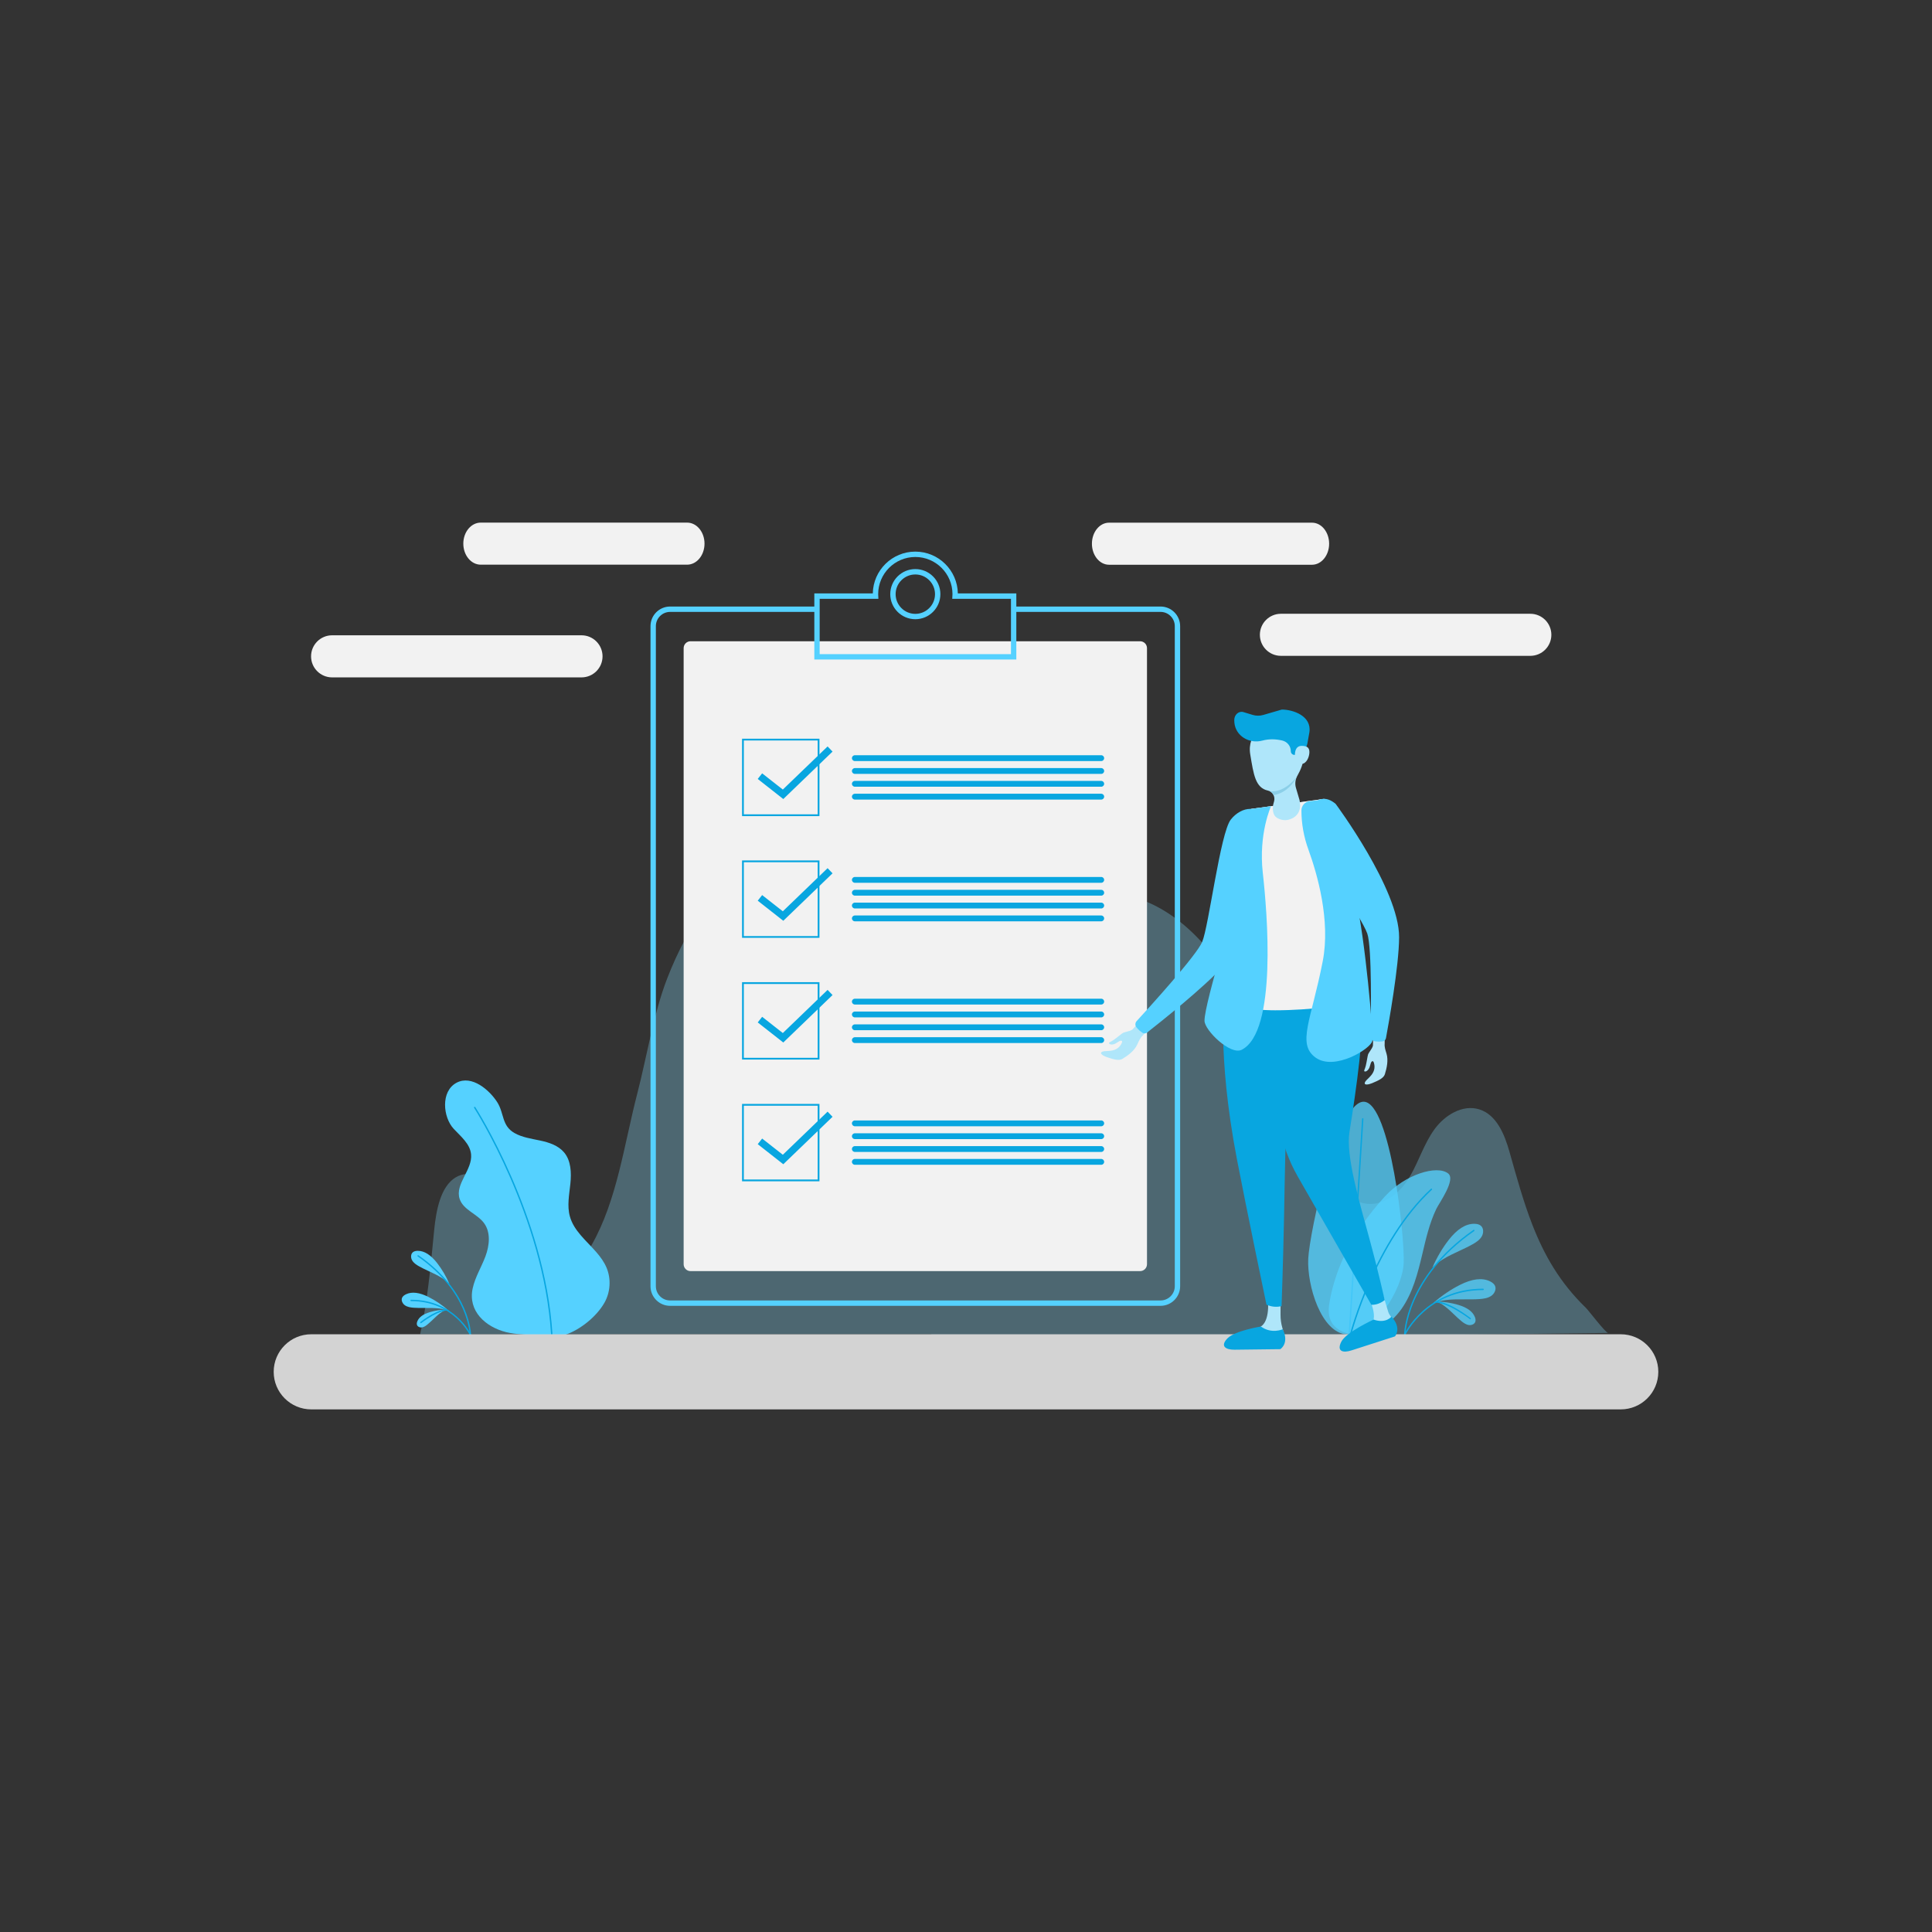 <?xml version="1.0" encoding="UTF-8"?>
<svg xmlns="http://www.w3.org/2000/svg" xmlns:xlink="http://www.w3.org/1999/xlink" width="350px" height="350px" viewBox="0 0 350 350" version="1.1">
<rect x="0" y="0" width="350" height="350" fill="#333333" stroke="none"/>
<defs>
<filter id="alpha" filterUnits="objectBoundingBox" x="0%" y="0%" width="100%" height="100%">
  <feColorMatrix type="matrix" in="SourceGraphic" values="0 0 0 0 1 0 0 0 0 1 0 0 0 0 1 0 0 0 1 0"/>
</filter>
<mask id="mask0">
  <g filter="url(#alpha)">
<rect x="0" y="0" width="350" height="350" style="fill:rgb(0%,0%,0%);fill-opacity:0.31;stroke:none;"/>
  </g>
</mask>
<clipPath id="clip1">
  <rect x="0" y="0" width="350" height="350"/>
</clipPath>
<g id="surface5" clip-path="url(#clip1)">
<path style=" stroke:none;fill-rule:nonzero;fill:rgb(52.941%,86.667%,99.216%);fill-opacity:1;" d="M 291.344 241.473 C 290.852 241.477 287.844 237.453 287.266 236.895 C 282.551 232.332 279.723 227.32 277.594 221.863 C 275.977 217.707 274.766 213.289 273.445 208.629 C 272.555 205.484 271.121 201.973 268.008 200.98 C 264.98 200.02 261.723 202.016 259.863 204.59 C 258 207.16 257.062 210.281 255.473 213.031 C 252.582 218.012 247.473 220.098 243.246 215.719 C 237.211 209.465 234.492 200.938 230.668 193.309 C 227.891 187.77 225.562 181.285 222.062 176.176 C 216.723 168.391 209.402 161.75 199.672 161.75 C 193.5 162.684 188.066 168.152 184.387 174.98 C 180.707 181.809 178.559 189.934 176.73 198.035 C 175.199 204.832 173.852 211.703 172.609 218.605 C 170.293 210.285 167.887 202.023 165.281 193.906 C 162.457 185.113 159.34 176.355 155.012 169.32 C 150.68 162.285 144.949 157.094 139.191 157.129 C 130.324 158.848 124.602 167.605 120.848 177.309 C 118.387 183.668 117.195 191.375 115.453 198.098 C 113.055 207.355 111.797 217.43 107.188 225.531 C 103.965 231.203 99.004 229.758 95.664 224.66 C 93.82 221.848 92.52 218.504 90.457 215.938 C 88.391 213.371 85.133 211.699 82.516 213.316 C 79.824 214.977 79.016 219.188 78.652 222.879 C 78.113 228.359 77.645 233.539 76.762 238.504 C 76.57 239.586 76.355 240.652 76.117 241.715 L 168.727 241.715 C 168.66 242.109 168.598 242.508 168.535 242.902 Z M 291.344 241.473 "/>
</g>
<mask id="mask1">
  <g filter="url(#alpha)">
<rect x="0" y="0" width="350" height="350" style="fill:rgb(0%,0%,0%);fill-opacity:0.769;stroke:none;"/>
  </g>
</mask>
<clipPath id="clip2">
  <rect x="0" y="0" width="350" height="350"/>
</clipPath>
<g id="surface8" clip-path="url(#clip2)">
<path style=" stroke:none;fill-rule:nonzero;fill:rgb(33.333%,81.961%,100%);fill-opacity:1;" d="M 254.289 228.883 C 254.047 233.656 248.852 242.004 244.078 241.762 C 239.305 241.523 236.758 232.785 237 228.012 C 237.242 223.238 242.328 199.348 247.102 199.59 C 251.871 199.832 254.527 224.109 254.289 228.883 Z M 254.289 228.883 "/>
</g>
<mask id="mask2">
  <g filter="url(#alpha)">
<rect x="0" y="0" width="350" height="350" style="fill:rgb(0%,0%,0%);fill-opacity:0.769;stroke:none;"/>
  </g>
</mask>
<clipPath id="clip3">
  <rect x="0" y="0" width="350" height="350"/>
</clipPath>
<g id="surface11" clip-path="url(#clip3)">
<path style=" stroke:none;fill-rule:nonzero;fill:rgb(33.333%,81.961%,100%);fill-opacity:1;" d="M 243.359 227.891 C 242.273 230.277 241.445 232.781 240.945 235.395 C 240.691 236.715 240.531 238.152 241.129 239.359 C 241.785 240.68 243.238 241.449 244.688 241.688 C 248.238 242.27 251.785 240.098 253.867 237.164 C 255.945 234.23 256.848 230.645 257.676 227.148 C 258.324 224.391 258.965 221.594 260.191 219.027 C 260.719 217.926 263.801 213.68 262.34 212.578 C 260.348 211.012 254.578 212.711 250.887 216.75 C 247.84 220.07 245.219 223.805 243.359 227.891 Z M 243.359 227.891 "/>
</g>
<mask id="mask3">
  <g filter="url(#alpha)">
<rect x="0" y="0" width="350" height="350" style="fill:rgb(0%,0%,0%);fill-opacity:0.769;stroke:none;"/>
  </g>
</mask>
<clipPath id="clip4">
  <rect x="0" y="0" width="350" height="350"/>
</clipPath>
<g id="surface14" clip-path="url(#clip4)">
<path style=" stroke:none;fill-rule:nonzero;fill:rgb(33.333%,81.961%,100%);fill-opacity:1;" d="M 268.453 223.957 C 268.086 224.617 267.398 225.062 266.773 225.414 C 266.008 225.848 265.188 226.227 264.395 226.598 C 263.375 227.07 262.324 227.559 261.352 228.168 C 260.645 228.613 260.02 229.113 259.488 229.652 C 260.32 227.758 261.297 226.105 262.445 224.629 C 263.957 222.684 265.504 221.699 267.055 221.699 C 267.094 221.699 267.129 221.699 267.164 221.703 C 267.645 221.715 268.016 221.836 268.273 222.055 C 268.801 222.508 268.777 223.375 268.453 223.957 Z M 270.184 234.738 C 269.57 235.176 268.758 235.289 268.043 235.34 C 267.164 235.402 266.258 235.395 265.387 235.391 C 264.266 235.383 263.105 235.375 261.969 235.512 C 261.141 235.613 260.355 235.797 259.648 236.055 C 261.211 234.699 262.797 233.621 264.469 232.777 C 266.664 231.668 268.484 231.441 269.891 232.105 L 269.984 232.152 C 270.414 232.371 270.699 232.637 270.84 232.949 C 271.117 233.578 270.727 234.355 270.184 234.738 Z M 270.184 234.738 "/>
</g>
<mask id="mask4">
  <g filter="url(#alpha)">
<rect x="0" y="0" width="350" height="350" style="fill:rgb(0%,0%,0%);fill-opacity:0.769;stroke:none;"/>
  </g>
</mask>
<clipPath id="clip5">
  <rect x="0" y="0" width="350" height="350"/>
</clipPath>
<g id="surface17" clip-path="url(#clip5)">
<path style=" stroke:none;fill-rule:nonzero;fill:rgb(33.333%,81.961%,100%);fill-opacity:1;" d="M 266.102 240.047 C 265.59 239.977 265.133 239.652 264.754 239.34 C 264.289 238.961 263.84 238.535 263.41 238.121 C 262.855 237.59 262.281 237.043 261.652 236.578 C 261.195 236.238 260.719 235.961 260.246 235.762 C 261.656 235.82 262.949 236.027 264.18 236.391 C 265.793 236.867 266.805 237.609 267.188 238.594 C 267.199 238.617 267.207 238.637 267.215 238.66 C 267.324 238.969 267.34 239.234 267.266 239.457 C 267.113 239.906 266.551 240.109 266.102 240.047 Z M 266.102 240.047 "/>
</g>
</defs>
<g id="surface1">
<use xlink:href="#surface5" mask="url(#mask0)"/>
<use xlink:href="#surface8" mask="url(#mask1)"/>
<path style=" stroke:none;fill-rule:nonzero;fill:rgb(3.137%,65.098%,87.843%);fill-opacity:1;" d="M 244.461 241.508 L 244.457 241.508 C 244.422 241.504 244.391 241.488 244.371 241.465 C 244.348 241.441 244.336 241.406 244.34 241.375 L 246.746 202.688 C 246.75 202.617 246.805 202.559 246.879 202.57 C 246.949 202.57 247.004 202.633 246.996 202.703 L 244.59 241.391 C 244.582 241.457 244.527 241.504 244.461 241.508 Z M 244.461 241.508 "/>
<use xlink:href="#surface11" mask="url(#mask2)"/>
<path style=" stroke:none;fill-rule:nonzero;fill:rgb(3.137%,65.098%,87.843%);fill-opacity:1;" d="M 244.688 241.812 C 244.68 241.812 244.668 241.812 244.656 241.809 C 244.59 241.789 244.551 241.723 244.566 241.656 C 244.609 241.488 248.98 224.832 259.23 215.352 C 259.281 215.305 259.359 215.305 259.41 215.355 C 259.457 215.41 259.453 215.488 259.402 215.535 C 249.203 224.965 244.855 241.551 244.812 241.719 C 244.801 241.777 244.746 241.812 244.688 241.812 Z M 244.688 241.812 "/>
<use xlink:href="#surface14" mask="url(#mask3)"/>
<use xlink:href="#surface17" mask="url(#mask4)"/>
<path style=" stroke:none;fill-rule:nonzero;fill:rgb(3.137%,65.098%,87.843%);fill-opacity:1;" d="M 254.484 241.91 C 254.422 241.902 254.359 241.852 254.359 241.781 C 254.359 241.68 254.551 231.41 266.922 222.809 C 266.98 222.77 267.059 222.781 267.098 222.84 C 267.137 222.898 267.125 222.977 267.066 223.016 C 254.801 231.543 254.609 241.68 254.609 241.781 C 254.613 241.852 254.559 241.91 254.484 241.91 Z M 254.484 241.91 "/>
<path style=" stroke:none;fill-rule:nonzero;fill:rgb(3.137%,65.098%,87.843%);fill-opacity:1;" d="M 254.484 241.91 C 254.465 241.91 254.449 241.906 254.43 241.895 C 254.398 241.883 254.375 241.855 254.363 241.824 C 254.352 241.793 254.355 241.758 254.367 241.727 C 254.406 241.645 258.348 233.457 268.684 233.457 C 268.754 233.457 268.809 233.512 268.809 233.582 C 268.809 233.652 268.754 233.711 268.684 233.711 C 258.516 233.711 254.633 241.754 254.598 241.832 C 254.578 241.879 254.535 241.91 254.484 241.91 Z M 254.484 241.91 "/>
<path style=" stroke:none;fill-rule:nonzero;fill:rgb(3.137%,65.098%,87.843%);fill-opacity:1;" d="M 266.332 239.008 C 262.168 235.898 260.156 235.988 260.141 235.992 C 260.07 235.996 260.012 235.941 260.004 235.875 C 260 235.805 260.055 235.746 260.121 235.738 C 260.207 235.727 262.223 235.625 266.41 238.781 C 266.465 238.824 266.48 238.902 266.438 238.961 C 266.41 238.988 266.371 239.008 266.332 239.008 Z M 266.332 239.008 "/>
<path style=" stroke:none;fill-rule:nonzero;fill:rgb(33.333%,81.961%,100%);fill-opacity:1;" d="M 108.031 226.84 C 106.23 224.762 103.953 222.973 103.234 220.352 C 102.707 218.438 103.125 216.41 103.328 214.438 C 103.531 212.465 103.461 210.277 102.184 208.762 C 101.129 207.512 99.469 206.965 97.871 206.625 C 96.273 206.281 94.605 206.062 93.184 205.25 C 90.879 203.926 91.34 201.68 90.102 199.711 C 88.715 197.5 85.484 194.68 82.715 196.145 C 79.785 197.703 80.25 202.422 82.199 204.508 C 83.492 205.891 85.148 207.215 85.34 209.102 C 85.625 211.938 82.375 214.492 83.27 217.199 C 83.93 219.199 86.445 219.887 87.695 221.586 C 88.926 223.27 88.676 225.621 87.953 227.574 C 87.227 229.527 86.086 231.332 85.637 233.367 C 84.715 237.527 87.98 240.402 91.699 241.332 C 95.117 242.184 102.492 241.781 102.492 241.781 C 105.125 240.863 108.039 238.551 109.488 236.023 C 110.582 234.113 110.734 231.695 109.887 229.664 C 109.449 228.621 108.781 227.703 108.031 226.84 Z M 108.031 226.84 "/>
<path style=" stroke:none;fill-rule:nonzero;fill:rgb(3.137%,65.098%,87.843%);fill-opacity:1;" d="M 99.953 241.801 C 99.891 241.801 99.832 241.75 99.828 241.68 C 98.477 220.367 86.016 200.898 85.891 200.703 C 85.871 200.676 85.863 200.641 85.871 200.605 C 85.879 200.574 85.898 200.543 85.93 200.527 C 85.988 200.488 86.062 200.504 86.102 200.566 C 86.23 200.762 98.727 220.289 100.082 241.664 C 100.086 241.734 100.035 241.793 99.969 241.797 C 99.961 241.801 99.957 241.801 99.953 241.801 Z M 99.953 241.801 "/>
<path style=" stroke:none;fill-rule:nonzero;fill:rgb(33.333%,81.961%,100%);fill-opacity:1;" d="M 74.785 226.863 C 74.977 226.699 75.258 226.609 75.621 226.598 L 75.703 226.598 C 76.875 226.598 78.047 227.344 79.191 228.812 C 80.059 229.93 80.793 231.18 81.422 232.609 C 81.023 232.203 80.547 231.824 80.016 231.488 C 79.281 231.027 78.484 230.66 77.715 230.301 C 77.117 230.02 76.496 229.734 75.918 229.406 C 75.445 229.141 74.926 228.801 74.648 228.305 C 74.402 227.863 74.383 227.207 74.785 226.863 Z M 72.844 235.098 C 72.949 234.867 73.168 234.664 73.492 234.5 C 73.512 234.488 73.539 234.477 73.562 234.465 C 74.621 233.961 76 234.133 77.66 234.973 C 78.926 235.613 80.125 236.43 81.309 237.453 C 80.773 237.254 80.18 237.117 79.555 237.039 C 78.691 236.938 77.816 236.945 76.969 236.949 C 76.305 236.953 75.621 236.961 74.957 236.91 C 74.418 236.871 73.805 236.789 73.34 236.457 C 72.926 236.164 72.633 235.574 72.844 235.098 Z M 72.844 235.098 "/>
<path style=" stroke:none;fill-rule:nonzero;fill:rgb(33.333%,81.961%,100%);fill-opacity:1;" d="M 75.543 240.027 C 75.484 239.859 75.496 239.66 75.582 239.426 C 75.586 239.41 75.594 239.391 75.602 239.375 C 75.891 238.629 76.656 238.066 77.879 237.707 C 78.805 237.434 79.785 237.277 80.852 237.23 C 80.492 237.383 80.133 237.59 79.785 237.852 C 79.312 238.203 78.875 238.617 78.457 239.02 C 78.133 239.328 77.793 239.652 77.441 239.941 C 77.156 240.176 76.809 240.422 76.422 240.477 C 76.082 240.52 75.66 240.363 75.543 240.027 Z M 75.543 240.027 "/>
<path style=" stroke:none;fill-rule:nonzero;fill:rgb(3.137%,65.098%,87.843%);fill-opacity:1;" d="M 85.207 241.91 C 85.137 241.91 85.078 241.852 85.078 241.781 C 85.078 241.703 84.926 234.051 75.676 227.617 C 75.617 227.578 75.602 227.5 75.641 227.441 C 75.68 227.383 75.762 227.371 75.816 227.41 C 85.188 233.922 85.332 241.703 85.332 241.781 C 85.336 241.852 85.277 241.91 85.207 241.91 Z M 85.207 241.91 "/>
<path style=" stroke:none;fill-rule:nonzero;fill:rgb(3.137%,65.098%,87.843%);fill-opacity:1;" d="M 85.207 241.91 C 85.16 241.91 85.113 241.883 85.094 241.836 C 85.066 241.777 82.141 235.711 74.473 235.711 C 74.402 235.711 74.348 235.656 74.348 235.586 C 74.348 235.516 74.402 235.461 74.473 235.461 C 82.305 235.461 85.293 241.668 85.32 241.73 C 85.352 241.793 85.324 241.871 85.262 241.898 C 85.246 241.902 85.227 241.91 85.207 241.91 Z M 85.207 241.91 "/>
<path style=" stroke:none;fill-rule:nonzero;fill:rgb(3.137%,65.098%,87.843%);fill-opacity:1;" d="M 76.25 239.715 C 76.207 239.715 76.172 239.695 76.148 239.664 C 76.105 239.605 76.117 239.527 76.172 239.484 C 79.348 237.09 80.887 237.172 80.949 237.176 C 81.02 237.184 81.074 237.242 81.066 237.312 C 81.062 237.383 81.004 237.438 80.93 237.43 C 80.914 237.43 79.406 237.363 76.324 239.684 C 76.301 239.707 76.273 239.715 76.25 239.715 Z M 76.25 239.715 "/>
<path style=" stroke:none;fill-rule:nonzero;fill:rgb(33.333%,81.961%,100%);fill-opacity:1;" d="M 210.246 236.562 L 121.391 236.562 C 119.434 236.562 117.844 234.969 117.844 233.012 L 117.844 113.43 C 117.844 111.473 119.434 109.879 121.391 109.879 L 147.949 109.879 L 147.949 110.852 L 121.391 110.852 C 119.973 110.852 118.816 112.008 118.816 113.43 L 118.816 233.012 C 118.816 234.434 119.973 235.59 121.391 235.59 L 210.246 235.59 C 211.664 235.59 212.824 234.434 212.824 233.012 L 212.824 113.43 C 212.824 112.008 211.664 110.852 210.246 110.852 L 183.695 110.852 L 183.695 109.879 L 210.246 109.879 C 212.203 109.879 213.793 111.473 213.793 113.43 L 213.793 233.012 C 213.793 234.965 212.203 236.562 210.246 236.562 Z M 210.246 236.562 "/>
<path style=" stroke:none;fill-rule:nonzero;fill:rgb(94.902%,94.902%,94.902%);fill-opacity:1;" d="M 206.539 230.273 L 125.098 230.273 C 124.41 230.273 123.848 229.715 123.848 229.023 L 123.848 117.418 C 123.848 116.727 124.41 116.168 125.098 116.168 L 206.539 116.168 C 207.23 116.168 207.789 116.727 207.789 117.418 L 207.789 229.023 C 207.789 229.715 207.23 230.273 206.539 230.273 Z M 206.539 230.273 "/>
<path style=" stroke:none;fill-rule:nonzero;fill:rgb(33.333%,81.961%,100%);fill-opacity:1;" d="M 184.117 119.48 L 147.523 119.48 L 147.523 107.504 L 158.117 107.504 C 158.188 103.316 161.617 99.93 165.82 99.93 C 170.023 99.93 173.449 103.316 173.523 107.504 L 184.117 107.504 Z M 148.492 118.508 L 183.145 118.508 L 183.145 108.477 L 172.508 108.477 L 172.539 107.836 C 172.543 107.77 172.551 107.703 172.551 107.633 C 172.551 103.926 169.531 100.902 165.82 100.902 C 162.109 100.902 159.09 103.926 159.09 107.633 C 159.09 107.703 159.094 107.77 159.098 107.836 L 159.129 108.477 L 148.492 108.477 Z M 148.492 118.508 "/>
<path style=" stroke:none;fill-rule:nonzero;fill:rgb(33.333%,81.961%,100%);fill-opacity:1;" d="M 165.82 112.176 C 163.316 112.176 161.277 110.141 161.277 107.633 C 161.277 105.129 163.312 103.094 165.82 103.094 C 168.324 103.094 170.359 105.129 170.359 107.633 C 170.359 110.141 168.32 112.176 165.82 112.176 Z M 165.82 104.07 C 163.852 104.07 162.25 105.672 162.25 107.637 C 162.25 109.605 163.852 111.207 165.82 111.207 C 167.785 111.207 169.387 109.605 169.387 107.637 C 169.387 105.672 167.785 104.07 165.82 104.07 Z M 165.82 104.07 "/>
<path style=" stroke:none;fill-rule:nonzero;fill:rgb(82.745%,82.745%,82.745%);fill-opacity:1;" d="M 293.609 255.324 L 56.391 255.324 C 52.629 255.324 49.582 252.277 49.582 248.52 C 49.582 244.762 52.629 241.715 56.391 241.715 L 293.609 241.715 C 297.371 241.715 300.418 244.762 300.418 248.52 C 300.418 252.277 297.371 255.324 293.609 255.324 Z M 293.609 255.324 "/>
<path style=" stroke:none;fill-rule:nonzero;fill:rgb(3.137%,65.098%,87.843%);fill-opacity:1;" d="M 148.453 147.848 L 134.43 147.848 L 134.43 133.824 L 148.453 133.824 Z M 134.754 147.523 L 148.129 147.523 L 148.129 134.148 L 134.754 134.148 Z M 134.754 147.523 "/>
<path style=" stroke:none;fill-rule:nonzero;fill:rgb(3.137%,65.098%,87.843%);fill-opacity:1;" d="M 141.902 144.754 L 137.27 141.113 L 138.07 140.098 L 141.816 143.035 L 149.926 135.223 L 150.824 136.156 Z M 199.5 137.875 L 154.867 137.875 C 154.574 137.875 154.336 137.637 154.336 137.348 C 154.336 137.055 154.574 136.816 154.867 136.816 L 199.5 136.816 C 199.793 136.816 200.027 137.055 200.027 137.348 C 200.027 137.637 199.793 137.875 199.5 137.875 Z M 199.5 140.199 L 154.867 140.199 C 154.574 140.199 154.336 139.965 154.336 139.672 C 154.336 139.383 154.574 139.145 154.867 139.145 L 199.5 139.145 C 199.793 139.145 200.027 139.383 200.027 139.672 C 200.027 139.965 199.793 140.199 199.5 140.199 Z M 199.5 142.523 L 154.867 142.523 C 154.574 142.523 154.336 142.289 154.336 141.996 C 154.336 141.703 154.574 141.469 154.867 141.469 L 199.5 141.469 C 199.793 141.469 200.027 141.703 200.027 141.996 C 200.027 142.289 199.793 142.523 199.5 142.523 Z M 199.5 144.852 L 154.867 144.852 C 154.574 144.852 154.336 144.613 154.336 144.324 C 154.336 144.031 154.574 143.793 154.867 143.793 L 199.5 143.793 C 199.793 143.793 200.027 144.031 200.027 144.324 C 200.027 144.613 199.793 144.852 199.5 144.852 Z M 148.453 169.898 L 134.43 169.898 L 134.43 155.875 L 148.453 155.875 Z M 134.754 169.574 L 148.129 169.574 L 148.129 156.199 L 134.754 156.199 Z M 134.754 169.574 "/>
<path style=" stroke:none;fill-rule:nonzero;fill:rgb(3.137%,65.098%,87.843%);fill-opacity:1;" d="M 141.902 166.809 L 137.27 163.168 L 138.07 162.152 L 141.816 165.09 L 149.926 157.277 L 150.824 158.211 Z M 199.5 159.926 L 154.867 159.926 C 154.574 159.926 154.336 159.691 154.336 159.398 C 154.336 159.105 154.574 158.871 154.867 158.871 L 199.5 158.871 C 199.793 158.871 200.027 159.105 200.027 159.398 C 200.027 159.691 199.793 159.926 199.5 159.926 Z M 199.5 162.254 L 154.867 162.254 C 154.574 162.254 154.336 162.02 154.336 161.727 C 154.336 161.434 154.574 161.199 154.867 161.199 L 199.5 161.199 C 199.793 161.199 200.027 161.434 200.027 161.727 C 200.027 162.02 199.793 162.254 199.5 162.254 Z M 199.5 164.578 L 154.867 164.578 C 154.574 164.578 154.336 164.34 154.336 164.051 C 154.336 163.758 154.574 163.52 154.867 163.52 L 199.5 163.52 C 199.793 163.52 200.027 163.758 200.027 164.051 C 200.027 164.34 199.793 164.578 199.5 164.578 Z M 199.5 166.906 L 154.867 166.906 C 154.574 166.906 154.336 166.668 154.336 166.375 C 154.336 166.086 154.574 165.848 154.867 165.848 L 199.5 165.848 C 199.793 165.848 200.027 166.086 200.027 166.375 C 200.027 166.668 199.793 166.906 199.5 166.906 Z M 148.453 191.953 L 134.43 191.953 L 134.43 177.93 L 148.453 177.93 Z M 134.754 191.629 L 148.129 191.629 L 148.129 178.254 L 134.754 178.254 Z M 134.754 191.629 "/>
<path style=" stroke:none;fill-rule:nonzero;fill:rgb(3.137%,65.098%,87.843%);fill-opacity:1;" d="M 141.902 188.859 L 137.27 185.223 L 138.07 184.203 L 141.816 187.145 L 149.926 179.328 L 150.824 180.262 Z M 199.5 181.98 L 154.867 181.98 C 154.574 181.98 154.336 181.742 154.336 181.453 C 154.336 181.16 154.574 180.926 154.867 180.926 L 199.5 180.926 C 199.793 180.926 200.027 181.16 200.027 181.453 C 200.027 181.742 199.793 181.98 199.5 181.98 Z M 199.5 184.309 L 154.867 184.309 C 154.574 184.309 154.336 184.07 154.336 183.777 C 154.336 183.488 154.574 183.25 154.867 183.25 L 199.5 183.25 C 199.793 183.25 200.027 183.488 200.027 183.777 C 200.027 184.07 199.793 184.309 199.5 184.309 Z M 199.5 186.633 L 154.867 186.633 C 154.574 186.633 154.336 186.395 154.336 186.102 C 154.336 185.812 154.574 185.574 154.867 185.574 L 199.5 185.574 C 199.793 185.574 200.027 185.812 200.027 186.102 C 200.027 186.395 199.793 186.633 199.5 186.633 Z M 199.5 188.957 L 154.867 188.957 C 154.574 188.957 154.336 188.723 154.336 188.43 C 154.336 188.137 154.574 187.902 154.867 187.902 L 199.5 187.902 C 199.793 187.902 200.027 188.137 200.027 188.43 C 200.027 188.723 199.793 188.957 199.5 188.957 Z M 148.453 214.004 L 134.43 214.004 L 134.43 199.984 L 148.453 199.984 Z M 134.754 213.68 L 148.129 213.68 L 148.129 200.309 L 134.754 200.309 Z M 134.754 213.68 "/>
<path style=" stroke:none;fill-rule:nonzero;fill:rgb(3.137%,65.098%,87.843%);fill-opacity:1;" d="M 141.902 210.914 L 137.27 207.273 L 138.07 206.258 L 141.816 209.195 L 149.926 201.383 L 150.824 202.316 Z M 199.5 204.035 L 154.867 204.035 C 154.574 204.035 154.336 203.797 154.336 203.504 C 154.336 203.215 154.574 202.977 154.867 202.977 L 199.5 202.977 C 199.793 202.977 200.027 203.215 200.027 203.504 C 200.027 203.797 199.793 204.035 199.5 204.035 Z M 199.5 206.359 L 154.867 206.359 C 154.574 206.359 154.336 206.125 154.336 205.832 C 154.336 205.539 154.574 205.305 154.867 205.305 L 199.5 205.305 C 199.793 205.305 200.027 205.539 200.027 205.832 C 200.027 206.125 199.793 206.359 199.5 206.359 Z M 199.5 208.684 L 154.867 208.684 C 154.574 208.684 154.336 208.449 154.336 208.156 C 154.336 207.863 154.574 207.629 154.867 207.629 L 199.5 207.629 C 199.793 207.629 200.027 207.863 200.027 208.156 C 200.027 208.449 199.793 208.684 199.5 208.684 Z M 199.5 211.012 L 154.867 211.012 C 154.574 211.012 154.336 210.773 154.336 210.484 C 154.336 210.191 154.574 209.953 154.867 209.953 L 199.5 209.953 C 199.793 209.953 200.027 210.191 200.027 210.484 C 200.027 210.773 199.793 211.012 199.5 211.012 Z M 199.5 211.012 "/>
<path style=" stroke:none;fill-rule:nonzero;fill:rgb(68.627%,90.196%,98.039%);fill-opacity:1;" d="M 201.758 188.391 C 202.484 187.875 203.152 187.277 203.461 187.105 C 203.59 187.031 203.992 186.941 204.105 186.906 C 204.441 186.805 204.98 186.703 205.215 186.441 L 206.211 185.344 C 206.684 184.805 207.305 184.629 207.84 185.102 C 208.418 185.613 208.246 186.344 207.668 186.859 L 206.984 187.641 C 206.527 188.055 206.297 188.637 206.039 189.199 C 205.52 190.352 204.344 191.215 203.34 191.824 C 202.707 192.203 201.754 191.934 200.5 191.504 C 199.883 191.293 198.992 190.785 199.758 190.496 C 200.402 190.258 202.344 190.777 203.199 188.992 C 203.238 188.906 203.332 188.672 203.242 188.59 C 202.984 188.348 202.41 188.898 202.027 189.074 C 201.488 189.32 201.059 189.238 200.926 189.039 C 200.785 188.832 201.242 188.762 201.758 188.391 Z M 201.758 188.391 "/>
<path style=" stroke:none;fill-rule:nonzero;fill:rgb(33.333%,81.961%,100%);fill-opacity:1;" d="M 229.031 149.215 C 229.031 149.215 227.434 168.43 221.688 174.914 C 218.227 178.824 209.758 185.527 207.797 187.062 C 207.547 187.258 207.195 187.266 206.938 187.086 C 206.773 186.969 206.586 186.824 206.422 186.684 C 206.258 186.535 206.066 186.328 205.895 186.125 C 205.609 185.793 205.621 185.297 205.918 184.977 C 208.117 182.586 216.738 173.121 217.789 170.633 C 218.988 167.777 221.062 150.922 222.965 148.48 C 224.867 146.035 228.512 145.508 229.031 149.215 Z M 229.031 149.215 "/>
<path style=" stroke:none;fill-rule:nonzero;fill:rgb(68.627%,90.196%,98.039%);fill-opacity:1;" d="M 221.777 180.961 L 226.676 146.543 L 239.891 144.727 L 246.762 180.715 Z M 231.992 234.293 L 231.98 238.172 C 231.977 238.961 232.082 239.746 232.297 240.504 L 232.633 241.699 C 232.91 242.684 232.172 243.656 231.152 243.652 C 228.512 243.641 223.992 243.648 222.832 243.652 C 222.641 243.652 222.453 243.523 222.438 243.336 C 222.34 242.203 225.609 241.441 228.078 240.488 C 229.953 239.762 229.852 236.391 229.621 234.418 C 229.535 233.672 230.156 233.043 230.902 233.102 C 231.52 233.156 231.996 233.672 231.992 234.293 Z M 250.152 233.203 L 251.488 237.641 C 251.547 237.84 251.633 238.023 251.75 238.191 L 252.695 239.598 C 253.301 240.492 252.867 241.711 251.836 242.023 C 251.836 242.023 249.922 242.695 247.957 243.344 C 245.941 244.004 243.402 243.453 243.402 242.918 C 243.402 241.738 244.504 242.676 246.352 241.441 C 246.969 241.027 247.609 240.598 248.18 240.148 C 249.766 238.902 248.379 235.746 247.406 233.965 C 247.059 233.328 247.43 232.531 248.145 232.379 L 248.605 232.285 C 249.277 232.145 249.953 232.543 250.152 233.203 Z M 250.152 233.203 "/>
<path style=" stroke:none;fill-rule:nonzero;fill:rgb(3.137%,65.098%,87.843%);fill-opacity:1;" d="M 236.5 181.293 L 221.855 180.066 C 221.855 180.066 220.379 190.723 224.082 210.016 C 225.816 219.062 229.434 236.355 229.434 236.355 C 230.332 236.746 231.242 236.844 232.168 236.613 C 232.168 236.613 232.445 228.988 232.613 220.773 C 232.777 212.898 232.816 204.48 233.32 201.727 C 234.344 196.102 236.5 181.293 236.5 181.293 Z M 236.5 181.293 "/>
<path style=" stroke:none;fill-rule:nonzero;fill:rgb(3.137%,65.098%,87.843%);fill-opacity:1;" d="M 233.477 181.477 C 231.961 189.594 228.586 201.727 235.094 213.125 C 241.598 224.523 248.434 236.375 248.434 236.375 C 249.312 236.41 250.109 236.09 250.852 235.527 C 250.852 235.527 249.711 230.363 248.062 224.328 C 246.176 217.426 243.789 209.305 244.469 205.074 C 245.746 197.141 247.211 186.574 246.766 181.441 C 246.32 176.309 234.27 177.215 233.477 181.477 Z M 233.477 181.477 "/>
<path style=" stroke:none;fill-rule:nonzero;fill:rgb(94.902%,94.902%,94.902%);fill-opacity:1;" d="M 221.27 180.086 L 226.676 146.543 L 239.895 144.727 L 246.992 180.145 C 247.059 180.465 246.992 180.797 246.812 181.066 C 246.629 181.336 246.348 181.523 246.027 181.586 C 243.566 182.051 237.633 183.023 230.992 183.023 C 226.031 183.023 223.246 182.062 221.977 181.449 C 221.465 181.203 221.18 180.645 221.27 180.086 Z M 221.27 180.086 "/>
<path style=" stroke:none;fill-rule:nonzero;fill:rgb(68.627%,90.196%,98.039%);fill-opacity:1;" d="M 247.426 193.066 C 247.629 192.203 247.738 191.312 247.852 190.977 C 247.902 190.836 248.145 190.504 248.207 190.398 C 248.395 190.102 248.727 189.668 248.727 189.316 L 248.754 187.836 C 248.754 187.121 249.098 186.578 249.812 186.578 C 250.586 186.578 250.941 187.242 250.848 188.012 L 250.848 189.047 C 250.777 189.664 250.992 190.254 251.172 190.848 C 251.543 192.055 251.234 193.48 250.883 194.602 C 250.66 195.305 249.766 195.734 248.543 196.238 C 247.941 196.488 246.934 196.695 247.32 195.973 C 247.645 195.367 249.441 194.48 248.906 192.57 C 248.879 192.477 248.793 192.242 248.676 192.238 C 248.32 192.227 248.254 193.02 248.082 193.402 C 247.844 193.945 247.465 194.164 247.23 194.105 C 246.988 194.043 247.281 193.688 247.426 193.066 Z M 247.426 193.066 "/>
<path style=" stroke:none;fill-rule:nonzero;fill:rgb(33.333%,81.961%,100%);fill-opacity:1;" d="M 235.766 146.82 C 235.766 149.234 236.203 151.629 237.027 153.898 C 238.641 158.344 241.066 166.742 239.625 174.145 C 237.555 184.805 234.887 189.109 238.34 191.598 C 241.793 194.078 248.418 189.938 248.609 188.555 C 248.801 187.172 247.32 170.199 245.645 162.848 C 243.965 155.492 239.266 144.922 239.266 144.922 L 237.277 145.137 C 236.418 145.227 235.762 145.953 235.766 146.82 Z M 235.766 146.82 "/>
<path style=" stroke:none;fill-rule:nonzero;fill:rgb(33.333%,81.961%,100%);fill-opacity:1;" d="M 241.973 145.641 C 241.973 145.641 253.484 161.117 253.461 169.777 C 253.449 175 251.531 185.625 251.078 188.078 C 251.02 188.387 250.766 188.629 250.449 188.66 C 250.246 188.684 250.012 188.699 249.797 188.699 C 249.578 188.699 249.293 188.668 249.031 188.629 C 248.598 188.566 248.277 188.188 248.289 187.75 C 248.355 184.504 248.566 171.703 247.703 169.141 C 246.715 166.203 237.121 152.195 236.934 149.102 C 236.742 146.016 239.133 143.207 241.973 145.641 Z M 230.262 146.051 C 230.262 146.051 227.969 151.004 228.766 158.117 C 229.566 165.234 231.418 186.906 224.941 190.18 C 222.891 191.215 218.207 186.629 218.207 184.922 C 218.207 183.219 219.77 177.52 221.25 172.34 C 222.734 167.156 226.301 146.59 226.301 146.59 Z M 230.262 146.051 "/>
<path style=" stroke:none;fill-rule:nonzero;fill:rgb(68.627%,90.196%,98.039%);fill-opacity:1;" d="M 232.105 130.699 C 235.055 130.699 236.156 132.801 236.211 136.68 C 236.234 138.137 235.578 139.574 235.051 140.496 C 234.66 141.18 234.551 141.988 234.777 142.746 L 235.422 144.938 C 235.863 146.969 234.898 148.086 233.473 148.492 C 232.766 148.691 231.922 148.535 231.305 148.137 C 230.57 147.664 230.512 146.645 230.648 145.781 L 230.816 145.156 C 231.043 144.312 230.555 143.406 229.699 143.223 C 227.43 142.727 227.105 140.355 226.496 136.68 C 225.859 132.852 229.156 130.699 232.105 130.699 Z M 232.105 130.699 "/>
<path style=" stroke:none;fill-rule:nonzero;fill:rgb(3.137%,65.098%,87.843%);fill-opacity:1;" d="M 225.238 128.996 L 226.93 129.508 C 227.551 129.699 228.215 129.703 228.84 129.523 L 232.215 128.543 C 234.262 128.543 237.641 129.699 237.211 132.648 L 236.836 134.738 C 236.688 135.57 235.992 136.195 235.145 136.266 C 235.066 136.555 234.805 136.758 234.508 136.758 C 234.141 136.758 233.844 136.461 233.844 136.094 C 233.844 135.152 233.184 134.352 232.266 134.145 C 231.141 133.891 229.938 133.828 228.676 134.168 C 226.332 134.801 223.855 133.348 223.621 130.926 C 223.605 130.773 223.598 130.617 223.598 130.461 C 223.594 129.48 224.402 128.766 225.238 128.996 Z M 225.238 128.996 "/>
<path style=" stroke:none;fill-rule:nonzero;fill:rgb(68.627%,90.196%,98.039%);fill-opacity:1;" d="M 234.586 136.754 C 234.586 137.652 234.922 138.383 235.789 138.383 C 236.66 138.383 237.211 137.145 237.211 136.242 C 237.211 135.344 236.656 135.121 235.789 135.121 C 234.922 135.121 234.586 135.855 234.586 136.754 Z M 234.586 136.754 "/>
<path style=" stroke:none;fill-rule:nonzero;fill:rgb(54.51%,81.176%,90.98%);fill-opacity:1;" d="M 234.945 140.707 C 234.945 140.707 232.742 143.734 230 143.324 C 230 143.324 230.57 143.598 230.707 144.039 C 230.707 144.039 233.312 143.848 234.945 140.707 Z M 234.945 140.707 "/>
<path style=" stroke:none;fill-rule:nonzero;fill:rgb(94.902%,94.902%,94.902%);fill-opacity:1;" d="M 240.785 98.5 C 240.785 100.602 239.398 102.309 237.688 102.309 L 200.914 102.309 C 199.203 102.309 197.812 100.605 197.812 98.5 C 197.812 96.395 199.199 94.688 200.914 94.688 L 237.688 94.688 C 239.398 94.691 240.785 96.395 240.785 98.5 Z M 109.156 118.902 C 109.156 121.008 107.453 122.715 105.348 122.715 L 60.164 122.715 C 58.062 122.715 56.352 121.008 56.352 118.902 C 56.352 116.801 58.059 115.09 60.164 115.09 L 105.352 115.09 C 107.453 115.09 109.156 116.797 109.156 118.902 Z M 127.629 98.484 C 127.629 100.59 126.219 102.297 124.477 102.297 L 87.09 102.297 C 85.348 102.297 83.934 100.594 83.934 98.484 C 83.934 96.383 85.348 94.676 87.09 94.676 L 124.477 94.676 C 126.219 94.676 127.629 96.379 127.629 98.484 Z M 281.043 115 C 281.043 117.105 279.34 118.812 277.23 118.812 L 232.051 118.812 C 229.945 118.812 228.238 117.105 228.238 115 C 228.238 112.898 229.945 111.191 232.051 111.191 L 277.234 111.191 C 279.34 111.191 281.043 112.898 281.043 115 Z M 281.043 115 "/>
<path style=" stroke:none;fill-rule:nonzero;fill:rgb(3.137%,65.098%,87.843%);fill-opacity:1;" d="M 232.383 240.809 C 232.383 240.809 230.336 241.715 228.426 240.309 C 228.426 240.309 223.715 241.062 222.363 242.457 C 221.012 243.848 221.992 244.539 223.688 244.512 C 225.383 244.48 231.938 244.414 231.938 244.414 C 231.938 244.414 233.617 243.387 232.383 240.809 Z M 252.074 238.523 C 252.074 238.523 251.078 239.836 248.84 239.055 C 248.84 239.055 243.867 241.328 242.992 243.059 C 242.113 244.789 243.25 245.16 244.863 244.629 C 246.477 244.102 252.715 242.098 252.715 242.098 C 252.715 242.098 254.016 240.617 252.074 238.523 Z M 252.074 238.523 "/>
</g>
</svg>

